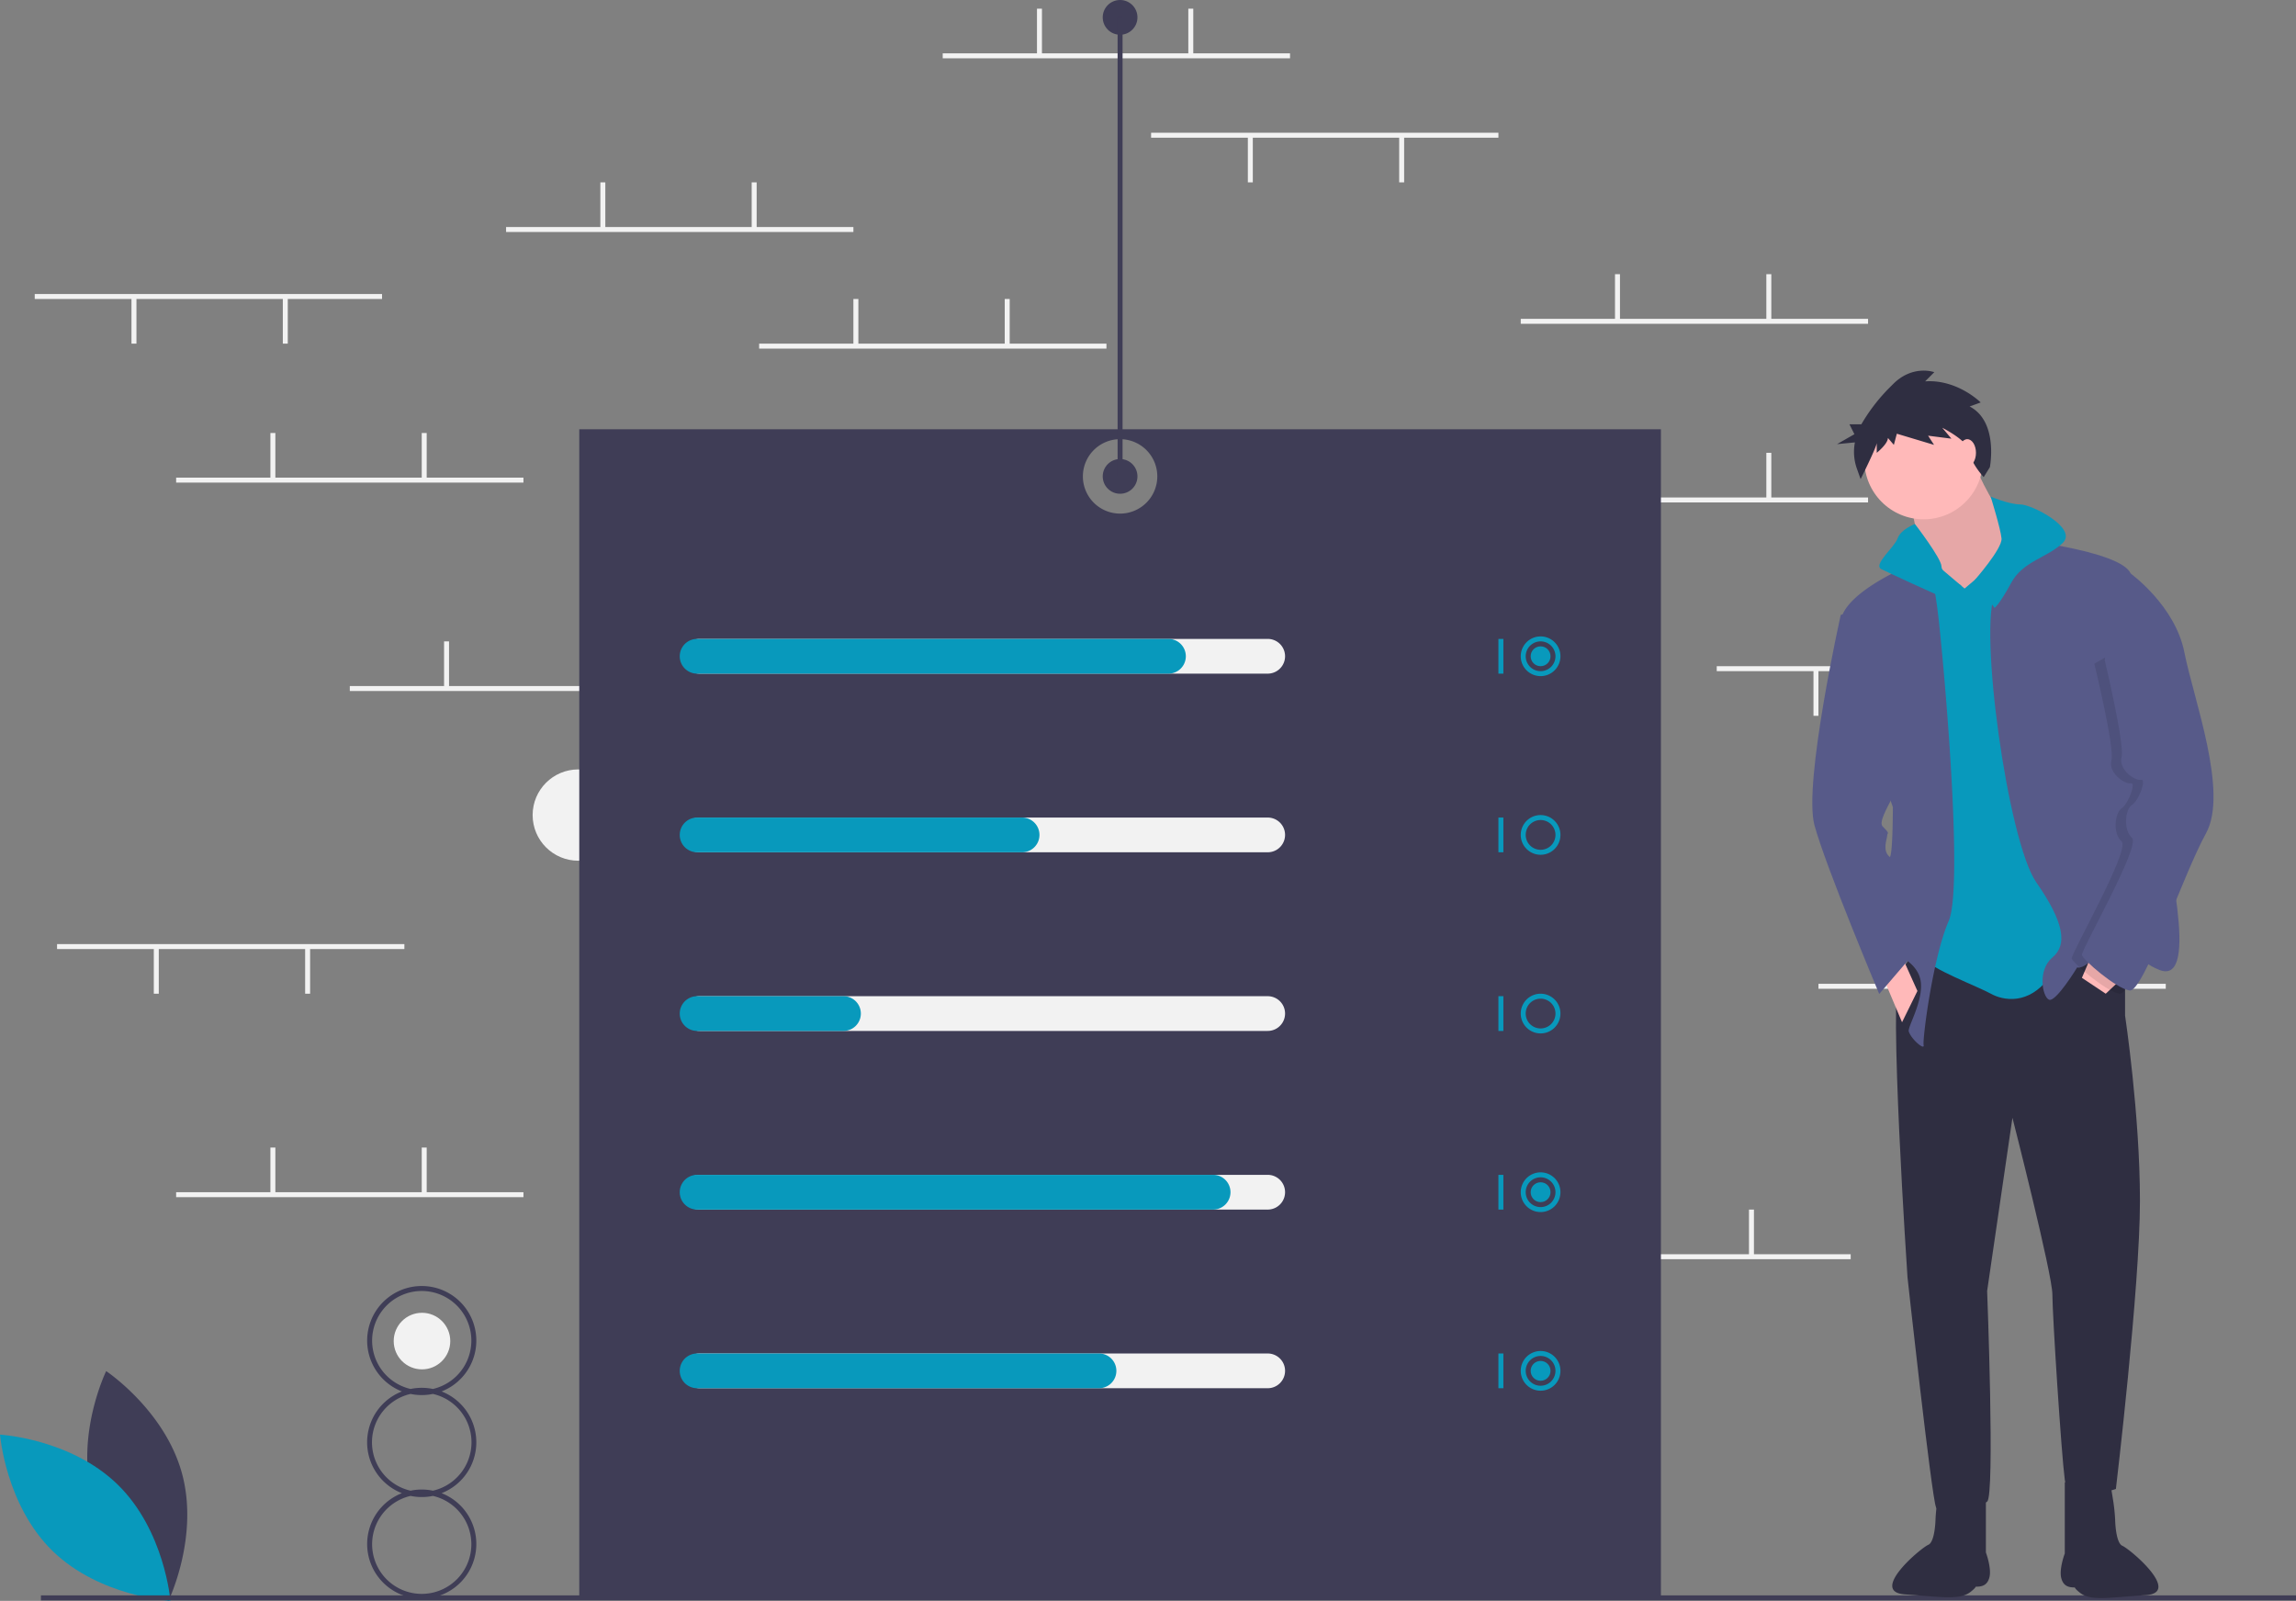 <svg data-name="Layer 1" xmlns="http://www.w3.org/2000/svg" width="925.5" height="645.2"><rect width="100%" height="100%" fill="#808080" stroke="none"/><circle cx="233.1" cy="328.5" r="18.4" fill="#f2f2f2"/><circle cx="170.1" cy="540.5" r="11.4" fill="#f2f2f2"/><path fill="#f2f2f2" d="M380 21.5h140v2H380z"/><path fill="#f2f2f2" d="M418 3.5h2V22h-2zM479 3.5h2V22h-2zM606 505.5h140v2H606z"/><path fill="#f2f2f2" d="M644 487.5h2V506h-2zM705 487.5h2V506h-2zM613 200.5h140v2H613z"/><path fill="#f2f2f2" d="M651 182.5h2V201h-2zM712 182.5h2V201h-2zM613 128.5h140v2H613z"/><path fill="#f2f2f2" d="M651 110.5h2V129h-2zM712 110.5h2V129h-2zM306 138.5h140v2H306z"/><path fill="#f2f2f2" d="M344 120.5h2V139h-2zM405 120.5h2V139h-2zM204 91.5h140v2H204z"/><path fill="#f2f2f2" d="M242 73.5h2V92h-2zM303 73.5h2V92h-2zM141 276.5h140v2H141z"/><path fill="#f2f2f2" d="M179 258.5h2V277h-2zM240 258.5h2V277h-2zM71 480.5h140v2H71z"/><path fill="#f2f2f2" d="M109 462.5h2V481h-2zM170 462.5h2V481h-2zM733 396.5h140v2H733z"/><path fill="#f2f2f2" d="M771 378.5h2V397h-2zM832 378.5h2V397h-2zM692 268.5h140v2H692z"/><path fill="#f2f2f2" d="M792 270h2v18.5h-2zM731 270h2v18.5h-2zM14 118.5h140v2H14z"/><path fill="#f2f2f2" d="M114 120h2v18.5h-2zM53 120h2v18.5h-2zM23 380.5h140v2H23z"/><path fill="#f2f2f2" d="M123 382h2v18.5h-2zM62 382h2v18.5h-2zM464 53.5h140v2H464z"/><path fill="#f2f2f2" d="M564 55h2v18.5h-2zM503 55h2v18.5h-2zM71 192.5h140v2H71z"/><path fill="#f2f2f2" d="M109 174.5h2V193h-2zM170 174.5h2V193h-2z"/><path d="M233.5 173v471h436V173zm218 34a15 15 0 1115-15 15 15 0 01-15 15zM37.3 603.8c6.9 25.6 30.6 41.4 30.6 41.4s12.4-25.6 5.5-51.2-30.6-41.4-30.6-41.4-12.5 25.6-5.5 51.2z" fill="#3f3d56"/><path d="M47.4 598.3c19 18.5 21.3 46.9 21.3 46.9s-28.4-1.6-47.4-20-21.3-47-21.3-47 28.4 1.6 47.4 20.1z" fill="#0899bc"/><path fill="#3f3d56" d="M16.5 643h909v2h-909z"/><path d="M192 581.3a22 22 0 00-14-20.5 22 22 0 10-16 0 22 22 0 000 41 22 22 0 1016 0 22 22 0 0014-20.5zm-42-41a20 20 0 1124.5 19.5 22 22 0 00-9 0 20 20 0 01-15.5-19.5zm40 82a20 20 0 11-24.5-19.4 22 22 0 009 0 20 20 0 0115.5 19.4zm-15.5-21.5a22 22 0 00-9 0 20 20 0 010-39 22 22 0 009 0 20 20 0 010 39z" fill="#3f3d56"/><path d="M511 271.5H282a7 7 0 110-14h229a7 7 0 010 14zM511 343.5H282a7 7 0 110-14h229a7 7 0 010 14zM511 415.5H282a7 7 0 110-14h229a7 7 0 010 14zM511 487.5H282a7 7 0 110-14h229a7 7 0 010 14zM511 559.5H282a7 7 0 110-14h229a7 7 0 010 14z" fill="#f2f2f2"/><path d="M471 271.5H281a7 7 0 110-14h190a7 7 0 010 14zM412 343.5H281a7 7 0 110-14h131a7 7 0 010 14zM340 415.5h-59a7 7 0 110-14h59a7 7 0 010 14zM489 487.5H281a7 7 0 110-14h208a7 7 0 010 14zM443 559.5H281a7 7 0 110-14h162a7 7 0 010 14zM604 257.5h2v14h-2zM621 272.5a8 8 0 118-8 8 8 0 01-8 8zm0-14a6 6 0 106 6 6 6 0 00-6-6zM604 329.5h2v14h-2zM621 344.5a8 8 0 118-8 8 8 0 01-8 8zm0-14a6 6 0 106 6 6 6 0 00-6-6zM604 401.5h2v14h-2zM621 416.5a8 8 0 118-8 8 8 0 01-8 8zm0-14a6 6 0 106 6 6 6 0 00-6-6zM604 473.5h2v14h-2zM621 488.5a8 8 0 118-8 8 8 0 01-8 8zm0-14a6 6 0 106 6 6 6 0 00-6-6zM604 545.5h2v14h-2zM621 560.5a8 8 0 118-8 8 8 0 01-8 8zm0-14a6 6 0 106 6 6 6 0 00-6-6z" fill="#0899bc"/><circle cx="621" cy="264.5" r="4" fill="#0899bc"/><circle cx="621" cy="480.5" r="4" fill="#0899bc"/><circle cx="621" cy="552.5" r="4" fill="#0899bc"/><circle cx="451.5" cy="192" r="7" fill="#3f3d56"/><circle cx="451.5" cy="7" r="7" fill="#3f3d56"/><path fill="#3f3d56" d="M450.5 7h2v185h-2z"/><path d="M856.6 384.5v24.8s6 39.9 6 74.7-9.7 116.1-9.7 116.1-19.2 6.9-20.6-3.7-5-66.5-5-74.7-16.1-71.2-16.1-71.2L801 520.3s3.2 82.6 0 84.9-18.8 6.4-20.6 2.3-11.5-92.7-11.5-92.7-7.8-115.6-3.2-122.5 8.7-12.4 8.7-12.4 65.6-16 82.1 4.6z" fill="#2f2e41"/><path d="M850.6 597.4l1.2 7.4a73.7 73.7 0 01.8 7.7c.1 3.8.8 9.6 2.9 10.5 3.2 1.4 24 19 9.4 19.9s-22 2.5-26.4-.9c-5.1-4 .7-2.2-1.6-2.2s-5 0-6-3.7 1.4-10 1.4-10v-28.7zM782.1 597l-1.1 7.5a73.7 73.7 0 00-.8 7.7c-.1 3.7-.8 9.5-2.9 10.4-3.2 1.4-24 19-9.4 20s22 2.4 26.4-1c5.1-4-.7-2.1 1.6-2.1s5 0 6-3.7-1.4-10.1-1.4-10.1V597z" fill="#2f2e41"/><path d="M795.1 185.4s7.8 19.2 13.3 22.4 2.8 18 2.8 18L797.4 245h-11l-13.3-23s-.9-15-3.7-18.7 25.7-18 25.7-18z" fill="#ffb9b9"/><path d="M795.1 185.4s7.8 19.2 13.3 22.4 2.8 18 2.8 18L797.4 245h-11l-13.3-23s-.9-15-3.7-18.7 25.7-18 25.7-18z" opacity=".1"/><path d="M806.6 224.8l20.7 4.6 15 152.3s-8.2 1.4-16.4 12.4-18.4 9.2-23.4 6.4-25.3-10.5-25.7-13.7.9-59.7.9-59.7l-12.8-88 6.4-9.7h11.4l9.2 7.8z" fill="#0899bc"/><circle cx="775.4" cy="185.4" r="23.9" fill="#ffb9b9"/><path d="M809.8 217s45 4.6 49.1 14.2-2.7 52.3-2.7 52.3 16.5 37.2 16 46 15.6 68.3-1.8 61.4-12-24.8-20.7-12-12.4 11-12.4 11-8.7 14.3-11.4 13-4.6-12 1.4-17 5-13.8-6.5-30.3-23.4-103.3-16.5-116.6 5.5-22 5.5-22z" fill="#575a89"/><path fill="#ffb9b9" d="M856.6 393.2l-7.8 7.3-9.6-6.4 4.1-9.6 13.3 8.7z"/><path d="M776.8 224.8s-34.9 12.9-34.9 26.6 21.1 73.9 21.1 73.9 0 15.6-.9 19.3-15.4 35.6-2.8 38.5c8 1.8 14.4 6.5 15 13 .7 8-5.4 17.8-4.9 19.6 1 3.2 6.5 7.8 6 5.5s3.7-35.3 10.1-50-2.8-113.3-4.6-126.2a142 142 0 00-4.1-20.2z" fill="#575a89"/><path fill="#ffb9b9" d="M758.4 392.3l8.3 19.7 6.2-12.6-7.1-15.8-7.4 8.7z"/><path d="M802.3 200.1s7.5 3.2 12.1 3.2 23.4 9.6 17 15.6-16 7.3-20.7 16S804 245 804 245l-8.2-11s11.4-12.9 11-17-4.4-16.9-4.4-16.9zM771.9 211.2s-5.7 2.1-7 5.8-10.1 10.6-6.5 12.4 19.8 9.2 23 10.6 9.2-4 9.2-4-8-4.5-8-7.7-10.7-17.1-10.7-17.1z" fill="#0899bc"/><path d="M753 245l-11 2.8s-15.2 67.9-10.6 84.8 26.1 68 26.1 68l13.8-16.1s-6-36.5-9.4-39-1.2-7.4-1.2-8.7 1.4-.5-1.8-3.7 12-21.1 7.8-26.2-13.8-61.9-13.8-61.9z" fill="#575a89"/><path d="M861.4 257.6l-6.6-25s17.9 12.9 21.5 31.7 18 56.4 8.8 73-25.3 64.2-30.8 63.2-18.8-12.4-19.2-14.2 23.8-44 20.1-47.2-2.7-11.5 0-13.3 6-10.6 3.7-10.1-9.2-4.2-7.8-9.2-6.9-39-6.9-39z" opacity=".1"/><path d="M852.5 229.4l6.4 1.8s17.9 12.9 21.6 31.7 17.9 56.4 8.7 73-25.2 64.2-30.8 63.3-18.8-12.4-19.2-14.3 23.8-44 20.2-47.2-2.8-11.5 0-13.3 6-10.6 3.6-10.1-9.1-4.1-7.8-9.2-6.8-39-6.8-39z" fill="#575a89"/><path d="M794 163.8l4.4-1.6s-9.4-9.4-22.4-8.5l3.7-3.7s-9-3.3-17.1 5.3a72.7 72.7 0 00-12.3 15.7h-4.8l2 4-7 4 7.2-.7a20.2 20.2 0 00.7 10.3l1.6 4.5s6.5-13 6.5-14.6v4s4.5-3.6 4.5-6l2.4 2.8 1.2-4.5 15 4.5-2.4-3.7 9.4 1.2-3.7-4.4s10.6 5.3 11 9.7 5.7 10.2 5.7 10.2l2.5-4s3.6-18.4-8.2-24.5z" fill="#2f2e41"/><ellipse cx="793" cy="182.5" rx="3.5" ry="5.5" fill="#ffb9b9"/></svg>
